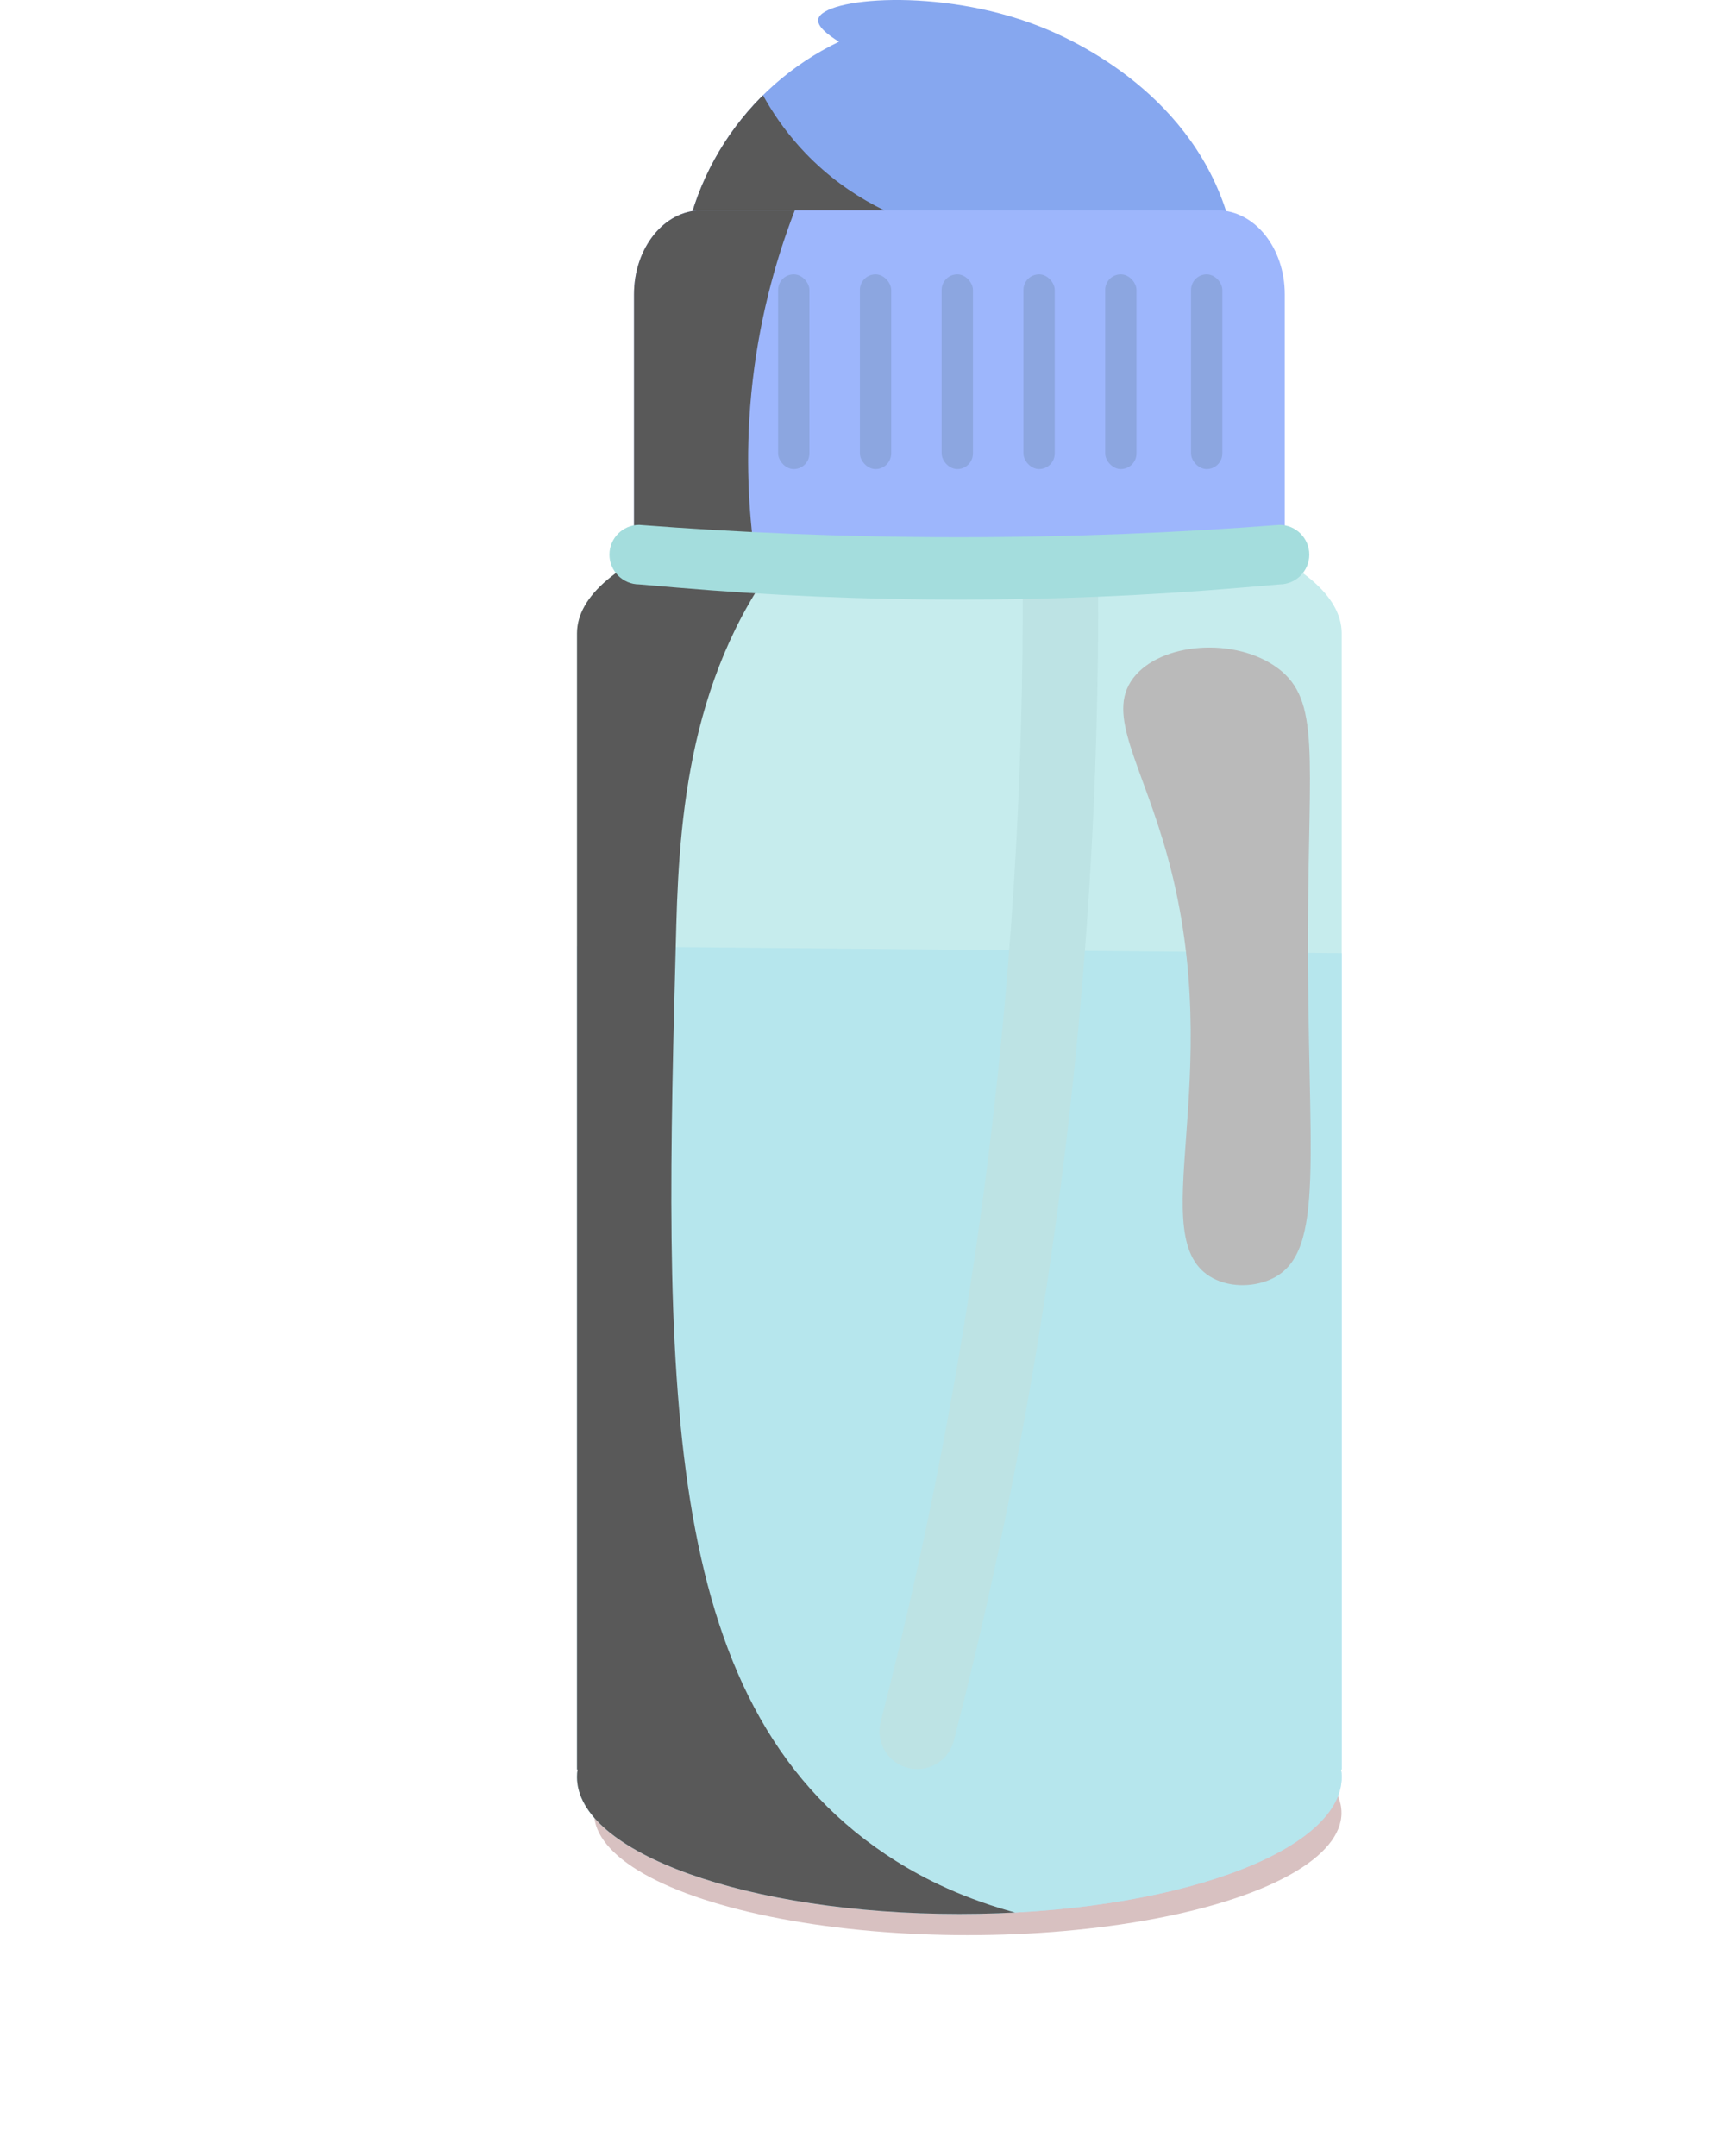 <?xml version="1.0" encoding="UTF-8"?>
<svg xmlns="http://www.w3.org/2000/svg" xmlns:xlink="http://www.w3.org/1999/xlink" viewBox="0 0 504.4 628.01">
  <defs>
    <style>
      .cls-1 {
        fill: #9db6fc;
      }

      .cls-2 {
        fill: #86a7ef;
      }

      .cls-3 {
        fill: #8ca6e0;
      }

      .cls-4 {
        clip-path: url(#clippath-2);
      }

      .cls-5, .cls-6 {
        isolation: isolate;
      }

      .cls-7 {
        stroke: #d1d1d1;
        stroke-linecap: round;
        stroke-miterlimit: 10;
        stroke-width: 22px;
      }

      .cls-7, .cls-8 {
        fill: none;
      }

      .cls-9 {
        fill: #a4dddd;
      }

      .cls-10 {
        clip-path: url(#clippath-1);
      }

      .cls-11 {
        fill: #bababa;
      }

      .cls-11, .cls-12 {
        mix-blend-mode: overlay;
      }

      .cls-13 {
        clip-path: url(#clippath);
      }

      .cls-14 {
        fill: #b0e1ff;
      }

      .cls-15 {
        clip-path: url(#clippath-3);
      }

      .cls-6 {
        fill: #a36c6c;
        opacity: .42;
      }

      .cls-16 {
        fill: #b8e7e8;
        opacity: .8;
      }

      .cls-12 {
        fill: #595959;
      }
    </style>
    <clipPath id="clippath">
      <path class="cls-8" d="m302.69,7.59c-29.09-11.34-62.94-8.21-64.25-2.03-.44,2.07,2.76,4.58,6.04,6.6-27.39,13.1-46.31,41.06-46.31,73.45,0,44.94,36.43,81.37,81.37,81.37s81.37-36.43,81.37-81.37c0-11.18-2.35-20.1-3.58-23.95-11.54-35.98-46.47-50.88-54.65-54.07Z"/>
    </clipPath>
    <clipPath id="clippath-1">
      <path class="cls-8" d="m390.96,184.51c0-22.05-49.88-39.92-111.41-39.92s-111.41,17.87-111.41,39.92v330.96h.17c-.11.72-.17,1.45-.17,2.18,0,22.05,49.88,39.92,111.41,39.92s111.41-17.87,111.41-39.92c0-.73-.06-1.46-.17-2.18h.17V184.51Z"/>
    </clipPath>
    <clipPath id="clippath-2">
      <path class="cls-8" d="m390.96,184.51c0-22.05-49.88-39.92-111.41-39.92s-111.41,17.87-111.41,39.92v330.96h.17c-.11.72-.17,1.45-.17,2.18,0,22.05,49.88,39.92,111.41,39.92s111.41-17.87,111.41-39.92c0-.73-.06-1.46-.17-2.18h.17V184.51Z"/>
    </clipPath>
    <clipPath id="clippath-3">
      <path class="cls-8" d="m374.36,157.46l-26.51,2.95c-45.44,5.05-91.15,5.05-136.59,0l-26.51-2.95v-71.72c0-13.51,8.79-24.47,19.64-24.47h150.34c10.85,0,19.64,10.95,19.64,24.47v71.72Z"/>
    </clipPath>
  </defs>
  <g class="cls-5">
    <g id="Layer_1" data-name="Layer 1">
      <ellipse class="cls-6" cx="282" cy="528.11" rx="108.9" ry="35.63"/>
      <g>
        <path class="cls-2" d="m302.69,7.59c-29.09-11.34-62.94-8.21-64.25-2.03-.44,2.07,2.76,4.58,6.04,6.6-27.39,13.1-46.31,41.06-46.31,73.45,0,44.94,36.43,81.37,81.37,81.37s81.37-36.43,81.37-81.37c0-11.18-2.35-20.1-3.58-23.95-11.54-35.98-46.47-50.88-54.65-54.07Z"/>
        <g class="cls-13">
          <path class="cls-12" d="m216.91,15.88c2.92,7.93,8.17,18.7,17.81,28.75,25.52,26.61,60.91,26.41,68.44,26.2-43.93,2.29-87.86,4.58-131.79,6.87,15.18-20.61,30.36-41.22,45.54-61.82Z"/>
        </g>
        <g class="cls-10">
          <path class="cls-14" d="m168.14,275.64c74.27.68,148.55,1.36,222.82,2.04,37.81,99.73,75.63,199.46,113.44,299.19-39.43,19.21-111.33,47.92-205.57,50.88-100.99,3.18-178.96-24.74-219.82-42.74,29.71-103.12,59.41-206.25,89.12-309.37Z"/>
        </g>
        <path class="cls-7" d="m267.28,504.36c16.12-62.55,30.5-137.25,37.4-222.11,5.17-63.54,5.26-121.74,2.65-173.26"/>
        <path class="cls-16" d="m390.96,184.51c0-22.05-49.88-39.92-111.41-39.92s-111.41,17.87-111.41,39.92v330.96h.17c-.11.72-.17,1.45-.17,2.18,0,22.05,49.88,39.92,111.41,39.92s111.41-17.87,111.41-39.92c0-.73-.06-1.46-.17-2.18h.17V184.51Z"/>
        <g class="cls-4">
          <path class="cls-12" d="m259.69,132.09c-7.2,4.72-17.25,12.27-27.04,23.5-30.71,35.21-34.64,78.83-35.58,113.95-3.51,131.17-6.04,225.75,61.06,270.7,14.23,9.53,43.49,24.81,93.63,22.39-23.72,14.66-138.24,82.41-231.01,39.02C-28.06,532.05-39.81,220.41,88.17,139.28c57.73-36.6,133.03-19.32,171.51-7.18Z"/>
        </g>
        <g>
          <g>
            <path class="cls-1" d="m374.36,157.46l-26.51,2.95c-45.44,5.05-91.15,5.05-136.59,0l-26.51-2.95v-71.72c0-13.51,8.79-24.47,19.64-24.47h150.34c10.85,0,19.64,10.95,19.64,24.47v71.72Z"/>
            <g>
              <rect class="cls-3" x="202.92" y="79.92" width="9.12" height="56.73" rx="4.56" ry="4.56"/>
              <rect class="cls-3" x="226.74" y="79.92" width="9.12" height="56.73" rx="4.56" ry="4.56"/>
              <rect class="cls-3" x="250.57" y="79.92" width="9.12" height="56.73" rx="4.56" ry="4.56"/>
              <rect class="cls-3" x="274.39" y="79.92" width="9.12" height="56.73" rx="4.56" ry="4.56"/>
              <rect class="cls-3" x="298.22" y="79.92" width="9.12" height="56.73" rx="4.56" ry="4.56"/>
              <rect class="cls-3" x="322.04" y="79.92" width="9.12" height="56.73" rx="4.56" ry="4.56"/>
              <rect class="cls-3" x="347.06" y="79.92" width="9.12" height="56.73" rx="4.56" ry="4.56"/>
            </g>
            <g class="cls-15">
              <path class="cls-12" d="m228.75,198.92c-5.55-16.39-12.33-43.23-10.42-76.53,2.45-42.48,17.82-73.99,27.17-90.12h-112.3c-39.97,37.51-44.52,97.51-14.49,135.85,24.5,31.29,68.79,44.03,110.04,30.79Z"/>
            </g>
          </g>
          <path class="cls-9" d="m372.84,170.24l-10.63.91c-55.01,4.7-110.32,4.7-165.32,0l-10.63-.91c-4.77,0-8.67-3.9-8.67-8.67s3.9-8.67,8.67-8.67c28.7,2.22,59.6,3.58,92.45,3.6,33.48.02,64.95-1.34,94.14-3.6,4.76,0,8.67,3.91,8.67,8.67s-3.9,8.67-8.67,8.67Z"/>
        </g>
        <path class="cls-11" d="m372.39,194.7c-12.31-9.26-34.32-7.61-42.23,2.91-8.05,10.7,2.72,24.96,10.19,52.43,17.57,64.58-7.89,111.25,13.11,122.33,5.57,2.94,12.62,2.44,17.48,0,15.59-7.81,9.94-36.12,10.19-101.95.19-50.58,3.65-66.42-8.74-75.73Z"/>
      </g>
    </g>
  </g>
</svg>